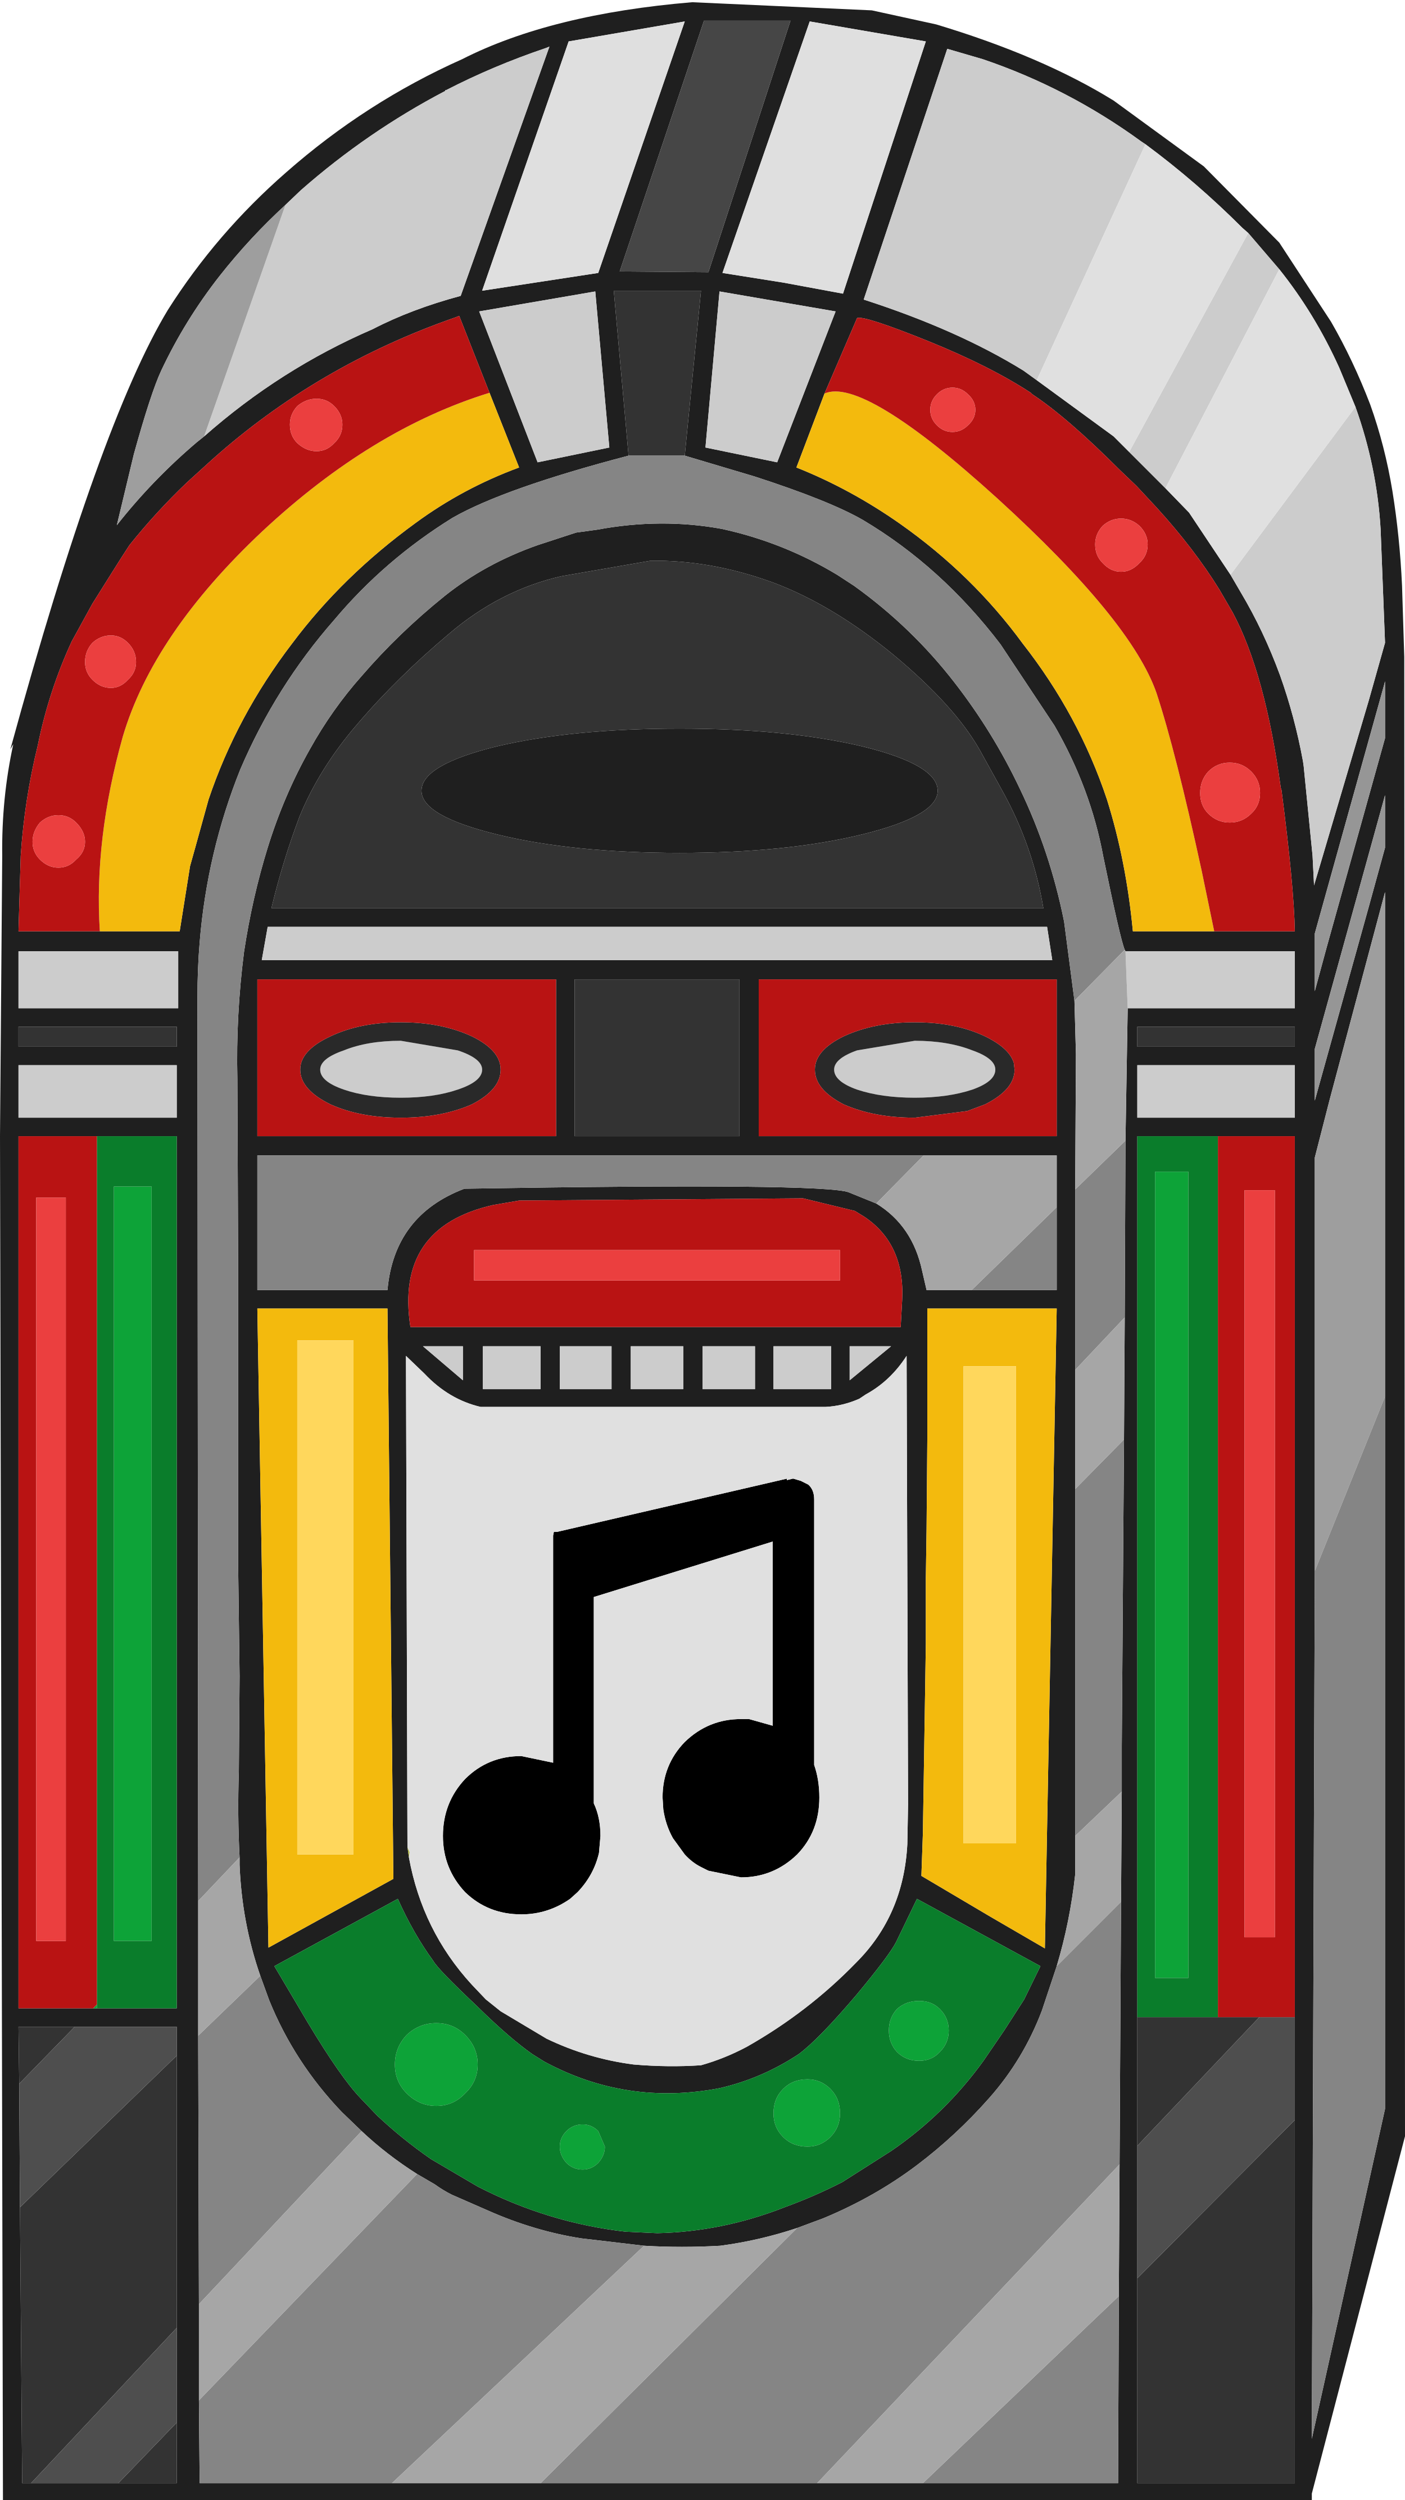 <?xml version="1.0" encoding="UTF-8" standalone="no"?>
<svg xmlns:ffdec="https://www.free-decompiler.com/flash" xmlns:xlink="http://www.w3.org/1999/xlink" ffdec:objectType="shape" height="169.0px" width="95.0px" xmlns="http://www.w3.org/2000/svg">
  <g transform="matrix(1.0, 0.0, 0.0, 1.0, 0.0, 169.0)">
    <path d="M86.5 -152.6 L90.0 -147.25 Q91.5 -144.65 92.65 -141.65 93.65 -138.85 94.15 -135.8 94.65 -132.7 94.8 -129.4 L94.95 -124.6 95.0 -24.6 88.7 -0.45 88.7 0.0 0.2 0.0 0.0 -92.2 0.15 -111.15 Q0.1 -115.05 0.9 -118.7 L0.7 -118.35 Q6.75 -140.45 11.35 -148.05 14.65 -153.25 19.35 -157.35 24.75 -162.1 31.25 -165.0 37.25 -168.05 46.8 -168.85 L58.95 -168.3 63.3 -167.35 Q70.45 -165.2 75.3 -162.2 L81.4 -157.75 86.5 -152.6 M86.5 -150.8 L84.4 -153.25 84.0 -153.6 Q80.9 -156.7 77.45 -159.25 L77.15 -159.45 Q72.2 -163.05 66.45 -165.0 L64.05 -165.7 58.4 -148.75 Q64.75 -146.7 69.2 -143.95 L70.1 -143.3 75.3 -139.5 76.35 -138.45 78.8 -136.0 80.4 -134.35 83.2 -130.15 83.9 -128.95 Q85.45 -126.35 86.55 -123.35 87.55 -120.55 88.1 -117.55 L88.15 -117.2 88.75 -111.15 88.85 -109.15 92.55 -121.65 93.65 -125.55 93.35 -133.25 Q93.1 -137.45 91.65 -141.5 L90.55 -144.15 Q88.9 -147.8 86.5 -150.8 M82.1 -106.05 L87.55 -106.05 Q87.5 -109.05 86.65 -115.6 L86.6 -115.75 Q85.55 -123.5 83.35 -127.6 L82.45 -129.15 Q80.75 -131.9 78.2 -134.7 L76.85 -136.15 75.7 -137.25 Q72.15 -140.8 69.8 -142.35 L69.7 -142.45 Q66.95 -144.25 62.75 -145.95 58.4 -147.7 57.95 -147.5 L55.75 -142.4 53.85 -137.4 Q57.5 -135.95 60.85 -133.6 65.75 -130.15 69.15 -125.5 72.95 -120.65 74.85 -114.95 76.15 -110.8 76.6 -106.05 L82.1 -106.05 M93.65 -122.95 L93.6 -122.75 88.9 -105.9 88.9 -102.0 89.7 -104.95 93.65 -119.1 93.65 -122.95 M93.65 -115.25 L91.2 -106.4 88.9 -98.1 88.9 -94.6 92.55 -107.7 93.65 -111.7 93.65 -115.25 M76.25 -100.85 L87.55 -100.85 87.55 -104.7 76.1 -104.7 76.05 -104.8 Q75.75 -105.5 74.6 -111.1 73.75 -115.7 71.3 -119.95 L67.65 -125.45 Q63.65 -130.7 58.35 -133.85 56.1 -135.15 51.0 -136.8 L46.3 -138.2 47.4 -149.35 41.5 -149.35 42.5 -138.2 Q34.1 -136.0 30.6 -134.0 26.0 -131.15 22.6 -127.1 18.65 -122.6 16.25 -117.0 14.0 -111.4 13.5 -105.3 13.35 -103.5 13.35 -101.6 L13.4 -40.5 13.4 -31.4 13.45 -13.25 13.45 -6.75 13.5 -1.15 26.5 -1.15 36.55 -1.15 55.25 -1.15 62.4 -1.15 75.6 -1.15 75.65 -13.8 75.7 -22.7 75.8 -40.45 75.85 -47.9 75.85 -50.95 76.0 -71.7 76.05 -79.95 76.1 -91.9 76.25 -100.85 M47.9 -150.6 L53.45 -167.6 47.6 -167.6 41.9 -150.65 47.9 -150.6 M57.0 -149.15 L62.6 -166.2 54.75 -167.55 48.85 -150.55 52.95 -149.9 57.0 -149.15 M19.3 -155.15 Q16.9 -152.95 14.85 -150.35 12.5 -147.35 10.9 -143.95 10.2 -142.45 9.05 -138.3 L7.9 -133.5 Q10.3 -136.55 13.3 -139.1 L13.8 -139.5 Q18.95 -144.05 25.2 -146.75 27.8 -148.1 31.15 -149.0 L37.15 -165.85 36.9 -165.75 Q33.35 -164.55 30.15 -162.9 L30.1 -162.9 30.1 -162.85 Q24.85 -160.1 20.35 -156.15 L19.3 -155.15 M40.45 -150.55 L46.3 -167.55 38.45 -166.2 32.6 -149.35 40.45 -150.55 M33.1 -142.45 L31.05 -147.65 30.8 -147.55 Q21.45 -144.3 14.3 -137.9 L12.65 -136.4 Q10.55 -134.4 8.75 -132.15 L8.2 -131.3 7.6 -130.35 6.25 -128.2 4.85 -125.65 Q3.3 -122.3 2.55 -118.6 1.65 -114.95 1.4 -111.15 L1.25 -106.05 6.75 -106.05 12.15 -106.05 12.85 -110.45 13.2 -111.7 14.1 -114.95 Q16.0 -120.6 19.75 -125.5 23.15 -130.05 28.1 -133.65 31.3 -136.0 35.1 -137.4 L33.1 -142.45 M36.35 -137.75 L41.2 -138.75 40.25 -149.3 32.4 -147.95 36.35 -137.75 M16.2 -43.45 Q16.05 -46.3 16.15 -49.25 L16.2 -55.7 16.1 -63.4 16.1 -83.95 16.05 -96.1 Q15.95 -100.35 16.5 -104.65 17.05 -108.3 18.1 -111.7 19.2 -115.25 20.95 -118.35 22.45 -121.05 24.45 -123.3 26.95 -126.2 30.05 -128.7 32.8 -130.9 36.35 -132.15 L38.95 -133.0 40.4 -133.2 Q44.7 -134.0 48.8 -133.25 52.95 -132.35 56.6 -130.15 L57.75 -129.4 Q61.65 -126.6 64.55 -122.85 67.15 -119.5 68.95 -115.7 71.0 -111.45 71.95 -106.7 L72.65 -101.35 72.75 -97.75 72.7 -88.6 72.7 -88.25 72.7 -78.65 72.7 -76.4 72.7 -69.55 72.7 -68.35 72.7 -65.9 72.7 -44.9 72.7 -42.3 Q72.35 -39.1 71.45 -36.1 L70.45 -33.1 Q69.2 -29.8 66.9 -27.2 64.65 -24.65 62.0 -22.65 59.15 -20.5 55.65 -19.05 L53.9 -18.4 Q51.35 -17.55 48.7 -17.2 46.1 -17.05 43.55 -17.2 L39.3 -17.7 Q36.1 -18.2 32.95 -19.6 L30.55 -20.65 Q29.95 -20.95 29.4 -21.35 L28.2 -22.05 Q26.15 -23.35 24.45 -24.95 L23.1 -26.25 Q19.9 -29.6 18.2 -33.8 L17.6 -35.45 Q16.35 -39.05 16.2 -42.95 L16.2 -43.45 M30.35 -126.15 Q26.85 -123.2 24.2 -120.1 21.6 -117.1 20.25 -113.8 19.1 -110.75 18.35 -107.6 L70.55 -107.6 Q69.85 -111.8 67.8 -115.5 L66.25 -118.3 Q64.55 -121.3 60.4 -124.75 56.25 -128.15 52.2 -129.65 48.05 -131.15 44.0 -131.1 L37.95 -130.05 Q33.8 -129.1 30.35 -126.15 M1.25 -100.85 L12.05 -100.85 12.05 -104.7 1.25 -104.7 1.25 -100.85 M17.7 -104.1 L71.15 -104.1 70.8 -106.35 18.1 -106.35 17.7 -104.1 M1.25 -99.6 L1.25 -98.25 11.95 -98.25 11.95 -99.6 1.25 -99.6 M28.5 -115.55 Q28.5 -117.3 33.6 -118.55 38.7 -119.75 45.95 -119.75 53.2 -119.75 58.3 -118.55 63.4 -117.3 63.4 -115.55 63.4 -113.85 58.3 -112.6 53.2 -111.35 45.95 -111.35 38.7 -111.35 33.6 -112.6 28.5 -113.85 28.5 -115.55 M17.4 -102.8 L17.4 -92.2 37.6 -92.2 37.6 -102.8 17.4 -102.8 M56.5 -147.95 L48.65 -149.3 47.7 -138.75 52.55 -137.75 56.5 -147.95 M51.3 -102.8 L51.3 -92.2 71.45 -92.2 71.45 -102.8 51.3 -102.8 M38.85 -102.8 L38.85 -92.2 50.0 -92.2 50.0 -102.8 38.85 -102.8 M71.45 -87.4 L71.45 -90.9 62.45 -90.9 17.4 -90.9 17.4 -81.8 26.2 -81.8 Q26.65 -86.85 31.4 -88.65 55.8 -89.05 57.4 -88.4 L59.25 -87.65 Q61.7 -86.15 62.35 -83.1 L62.65 -81.8 65.7 -81.8 71.45 -81.8 71.45 -87.4 M76.9 -93.45 L87.55 -93.45 87.55 -97.0 76.9 -97.0 76.9 -93.45 M62.7 -78.9 L62.7 -71.65 62.65 -65.65 62.6 -62.3 62.6 -57.85 62.55 -54.6 62.4 -45.05 62.3 -42.2 66.95 -39.45 70.65 -37.3 71.45 -80.55 62.7 -80.55 62.7 -78.9 M60.9 -79.3 L61.0 -81.1 Q61.2 -84.9 58.45 -86.75 L57.8 -87.15 54.3 -88.0 35.1 -87.85 33.35 -87.55 Q26.7 -86.05 27.75 -79.3 L51.2 -79.3 60.9 -79.3 M47.5 -75.1 L51.05 -75.1 51.05 -78.0 47.5 -78.0 47.5 -75.1 M41.35 -78.0 L37.85 -78.0 37.85 -75.1 41.35 -75.1 41.35 -78.0 M42.65 -75.1 L46.2 -75.1 46.2 -78.0 42.65 -78.0 42.65 -75.1 M52.3 -75.1 L56.2 -75.1 56.2 -78.0 52.3 -78.0 52.3 -75.1 M27.65 -43.45 Q28.55 -38.5 31.9 -34.85 L32.85 -33.85 33.85 -33.05 36.95 -31.2 Q39.75 -29.85 42.85 -29.45 45.2 -29.25 47.4 -29.4 49.0 -29.85 50.5 -30.65 54.65 -33.0 57.9 -36.35 61.1 -39.55 61.35 -44.35 L61.4 -47.05 61.3 -77.35 Q60.2 -75.65 58.55 -74.75 L58.1 -74.45 Q56.95 -73.95 55.8 -73.9 L32.5 -73.9 Q30.35 -74.4 28.7 -76.15 L27.45 -77.35 27.55 -44.15 27.65 -43.45 M57.45 -78.0 L57.45 -75.7 60.25 -78.0 57.45 -78.0 M31.3 -78.0 L28.6 -78.0 31.3 -75.7 31.3 -78.0 M32.65 -78.0 L32.65 -75.1 36.55 -75.1 36.55 -78.0 32.65 -78.0 M11.95 -97.0 L1.25 -97.0 1.25 -93.45 11.95 -93.45 11.95 -97.0 M6.55 -92.2 L1.25 -92.2 1.25 -33.25 6.3 -33.25 6.55 -33.25 11.95 -33.25 11.95 -92.2 6.55 -92.2 M17.4 -80.55 L18.15 -37.35 26.6 -42.0 26.2 -80.55 17.4 -80.55 M24.4 -27.15 L25.5 -26.0 Q27.2 -24.4 29.15 -23.05 L32.3 -21.2 Q37.05 -18.75 42.3 -18.15 L44.45 -18.05 Q48.85 -18.15 53.05 -19.8 55.1 -20.55 56.95 -21.5 L60.25 -23.6 Q63.9 -26.1 66.5 -29.7 L67.9 -31.75 69.25 -33.85 70.35 -36.1 62.0 -40.65 60.6 -37.75 Q60.15 -36.85 57.9 -34.15 55.35 -31.15 54.0 -30.15 51.5 -28.5 48.65 -27.85 42.35 -26.65 36.8 -29.65 L36.0 -30.15 Q34.5 -31.2 32.35 -33.3 L32.25 -33.4 Q29.6 -35.9 29.3 -36.45 27.95 -38.3 26.9 -40.65 L18.55 -36.1 20.8 -32.3 Q23.05 -28.55 24.4 -27.15 M5.05 -32.0 L1.25 -32.0 1.3 -28.15 1.35 -19.8 1.5 -1.15 2.1 -1.15 8.0 -1.15 11.95 -1.15 11.95 -5.25 11.95 -11.65 11.95 -30.05 11.95 -32.0 5.05 -32.0 M76.9 -23.95 L76.9 -15.0 76.9 -1.15 87.55 -1.15 87.55 -25.7 87.55 -32.65 87.55 -92.2 82.35 -92.2 76.9 -92.2 76.9 -32.65 76.9 -23.95 M93.65 -74.6 L93.65 -108.7 89.9 -94.65 88.9 -90.75 88.9 -62.8 88.7 -4.15 93.65 -26.45 93.65 -74.6 M76.9 -99.6 L76.9 -98.25 87.55 -98.25 87.55 -99.6 76.9 -99.6" fill="#1f1f1f" fill-rule="evenodd" stroke="none"/>
    <path d="M93.65 -115.25 L93.65 -111.7 92.55 -107.7 88.9 -94.6 88.9 -98.1 91.2 -106.4 93.65 -115.25 M93.65 -122.95 L93.65 -119.1 89.7 -104.95 88.9 -102.0 88.9 -105.9 93.6 -122.75 93.65 -122.95" fill="#969696" fill-rule="evenodd" stroke="none"/>
    <path d="M84.4 -153.25 L86.5 -150.8 78.8 -136.0 76.35 -138.45 84.4 -153.25 M91.65 -141.5 Q93.1 -137.45 93.35 -133.25 L93.65 -125.55 92.55 -121.65 88.85 -109.15 88.75 -111.15 88.15 -117.2 88.1 -117.55 Q87.55 -120.55 86.55 -123.35 85.45 -126.35 83.9 -128.95 L83.2 -130.15 91.65 -141.5 M77.45 -159.25 L70.1 -143.3 69.2 -143.95 Q64.75 -146.7 58.4 -148.75 L64.05 -165.7 66.45 -165.0 Q72.2 -163.05 77.15 -159.45 L77.45 -159.25 M76.1 -104.7 L87.55 -104.7 87.55 -100.85 76.25 -100.85 76.1 -104.7 M13.8 -139.5 L19.3 -155.15 20.35 -156.15 Q24.85 -160.1 30.1 -162.85 L30.1 -162.9 30.15 -162.9 Q33.35 -164.55 36.9 -165.75 L37.15 -165.85 31.15 -149.0 Q27.8 -148.1 25.2 -146.75 18.95 -144.05 13.8 -139.5 M36.35 -137.75 L32.4 -147.95 40.25 -149.3 41.2 -138.75 36.35 -137.75 M17.7 -104.1 L18.1 -106.35 70.8 -106.35 71.15 -104.1 17.7 -104.1 M1.25 -100.85 L1.25 -104.7 12.05 -104.7 12.05 -100.85 1.25 -100.85 M56.5 -147.95 L52.55 -137.75 47.7 -138.75 48.65 -149.3 56.5 -147.95 M76.9 -93.45 L76.9 -97.0 87.55 -97.0 87.55 -93.45 76.9 -93.45 M65.75 -95.35 Q64.1 -94.8 61.85 -94.8 59.6 -94.8 57.95 -95.35 56.4 -95.9 56.4 -96.7 56.4 -97.45 57.95 -98.0 L61.85 -98.65 Q64.1 -98.65 65.75 -98.0 67.3 -97.45 67.3 -96.7 67.3 -95.9 65.75 -95.35 M42.65 -75.1 L42.65 -78.0 46.2 -78.0 46.2 -75.1 42.65 -75.1 M41.35 -78.0 L41.35 -75.1 37.85 -75.1 37.85 -78.0 41.35 -78.0 M47.5 -75.1 L47.5 -78.0 51.05 -78.0 51.05 -75.1 47.5 -75.1 M52.3 -75.1 L52.3 -78.0 56.2 -78.0 56.2 -75.1 52.3 -75.1 M57.45 -78.0 L60.25 -78.0 57.45 -75.7 57.45 -78.0 M30.95 -98.0 Q32.6 -97.45 32.6 -96.7 32.6 -95.9 30.95 -95.35 29.35 -94.8 27.1 -94.8 24.85 -94.8 23.25 -95.35 21.65 -95.9 21.65 -96.7 21.65 -97.45 23.25 -98.0 24.85 -98.65 27.1 -98.65 L30.95 -98.0 M31.3 -78.0 L31.3 -75.7 28.6 -78.0 31.3 -78.0 M32.65 -78.0 L36.55 -78.0 36.55 -75.1 32.65 -75.1 32.65 -78.0 M11.95 -97.0 L11.95 -93.45 1.25 -93.45 1.25 -97.0 11.95 -97.0" fill="#cccccc" fill-rule="evenodd" stroke="none"/>
    <path d="M42.5 -138.2 L41.5 -149.35 47.4 -149.35 46.3 -138.2 42.5 -138.2 M30.35 -126.15 Q33.8 -129.1 37.95 -130.05 L44.0 -131.1 Q48.05 -131.15 52.2 -129.65 56.25 -128.15 60.4 -124.75 64.55 -121.3 66.25 -118.3 L67.8 -115.5 Q69.85 -111.8 70.55 -107.6 L18.35 -107.6 Q19.1 -110.75 20.25 -113.8 21.6 -117.1 24.2 -120.1 26.85 -123.2 30.35 -126.15 M28.5 -115.55 Q28.5 -113.85 33.6 -112.6 38.7 -111.35 45.95 -111.35 53.2 -111.35 58.3 -112.6 63.4 -113.85 63.4 -115.55 63.4 -117.3 58.3 -118.55 53.2 -119.75 45.95 -119.75 38.7 -119.75 33.6 -118.55 28.5 -117.3 28.5 -115.55 M1.25 -99.6 L11.95 -99.6 11.95 -98.25 1.25 -98.25 1.25 -99.6 M38.85 -102.8 L50.0 -102.8 50.0 -92.2 38.85 -92.2 38.85 -102.8 M5.05 -32.0 L1.3 -28.15 1.25 -32.0 5.05 -32.0 M1.35 -19.8 L11.95 -30.05 11.95 -11.65 2.1 -1.15 1.5 -1.15 1.35 -19.8 M8.0 -1.15 L11.95 -5.25 11.95 -1.15 8.0 -1.15 M76.9 -23.95 L76.9 -32.65 82.35 -32.65 85.15 -32.65 76.9 -23.95 M87.55 -25.7 L87.55 -1.15 76.9 -1.15 76.9 -15.0 87.55 -25.7 M76.9 -99.6 L87.55 -99.6 87.55 -98.25 76.9 -98.25 76.9 -99.6" fill="#333333" fill-rule="evenodd" stroke="none"/>
    <path d="M47.9 -150.6 L41.9 -150.65 47.6 -167.6 53.45 -167.6 47.9 -150.6" fill="#464646" fill-rule="evenodd" stroke="none"/>
    <path d="M57.0 -149.15 L52.95 -149.9 48.85 -150.55 54.75 -167.55 62.6 -166.2 57.0 -149.15 M40.45 -150.55 L32.6 -149.35 38.45 -166.2 46.3 -167.55 40.45 -150.55" fill="#dfdfdf" fill-rule="evenodd" stroke="none"/>
    <path d="M68.55 -97.15 L68.6 -96.7 Q68.6 -95.35 66.6 -94.35 L65.4 -93.9 61.85 -93.45 Q59.1 -93.45 57.05 -94.35 55.1 -95.35 55.1 -96.7 55.1 -98.0 57.05 -98.95 59.1 -99.9 61.85 -99.9 64.6 -99.9 66.6 -98.95 68.25 -98.15 68.55 -97.15 M65.75 -95.35 Q67.3 -95.9 67.3 -96.7 67.3 -97.45 65.75 -98.0 64.1 -98.65 61.85 -98.65 L57.95 -98.0 Q56.4 -97.45 56.4 -96.7 56.4 -95.9 57.95 -95.35 59.6 -94.8 61.85 -94.8 64.1 -94.8 65.75 -95.35 M30.95 -98.0 L27.1 -98.65 Q24.85 -98.65 23.25 -98.0 21.65 -97.45 21.65 -96.7 21.65 -95.9 23.25 -95.35 24.85 -94.8 27.1 -94.8 29.35 -94.8 30.95 -95.35 32.6 -95.9 32.6 -96.7 32.6 -97.45 30.95 -98.0 M31.9 -94.35 Q29.85 -93.45 27.1 -93.45 24.35 -93.45 22.35 -94.35 20.3 -95.35 20.3 -96.7 20.3 -98.0 22.35 -98.95 24.35 -99.9 27.1 -99.9 29.85 -99.9 31.9 -98.95 33.85 -98.0 33.85 -96.7 33.85 -95.35 31.9 -94.35" fill="#292929" fill-rule="evenodd" stroke="none"/>
    <path d="M55.05 -67.65 L55.05 -49.7 Q55.4 -48.7 55.4 -47.5 55.4 -45.2 53.9 -43.65 52.3 -42.1 50.1 -42.1 L47.9 -42.55 47.4 -42.8 Q46.8 -43.1 46.3 -43.65 L45.5 -44.75 Q45.0 -45.65 44.85 -46.7 L44.8 -47.5 Q44.8 -49.7 46.3 -51.25 47.9 -52.8 50.1 -52.8 L50.4 -52.8 50.65 -52.8 52.25 -52.35 52.25 -64.8 40.15 -61.05 40.15 -47.1 Q40.6 -46.15 40.6 -44.9 L40.5 -43.75 Q40.15 -42.25 39.05 -41.1 L38.55 -40.65 Q37.05 -39.6 35.25 -39.6 33.0 -39.6 31.45 -41.1 29.95 -42.7 29.95 -44.9 29.95 -47.15 31.45 -48.75 33.0 -50.3 35.25 -50.3 L37.4 -49.85 37.4 -65.2 37.45 -65.45 37.65 -65.45 53.2 -69.05 53.2 -68.95 53.6 -69.05 53.65 -69.05 54.15 -68.9 54.65 -68.65 Q55.05 -68.3 55.05 -67.65" fill="#000000" fill-rule="evenodd" stroke="none"/>
    <path d="M27.55 -44.15 L27.7 -43.8 27.65 -43.45 27.55 -44.15" fill="url(#gradient0)" fill-rule="evenodd" stroke="none"/>
    <path d="M1.3 -28.15 L5.05 -32.0 11.95 -32.0 11.95 -30.05 1.35 -19.8 1.3 -28.15 M8.0 -1.15 L2.1 -1.15 11.95 -11.65 11.95 -5.25 8.0 -1.15 M76.9 -15.0 L76.9 -23.95 85.15 -32.65 87.55 -32.65 87.55 -25.7 76.9 -15.0" fill="#4e4e4e" fill-rule="evenodd" stroke="none"/>
    <path d="M84.4 -153.25 L76.35 -138.45 75.3 -139.5 70.1 -143.3 77.45 -159.25 Q80.9 -156.7 84.0 -153.6 L84.4 -153.25 M78.8 -136.0 L86.5 -150.8 Q88.9 -147.8 90.55 -144.15 L91.65 -141.5 83.2 -130.15 80.4 -134.35 78.8 -136.0 M27.55 -44.15 L27.45 -77.35 28.7 -76.15 Q30.35 -74.4 32.5 -73.9 L55.8 -73.9 Q56.95 -73.95 58.1 -74.45 L58.55 -74.75 Q60.2 -75.65 61.3 -77.35 L61.4 -47.05 61.35 -44.35 Q61.1 -39.55 57.9 -36.35 54.65 -33.0 50.5 -30.65 49.0 -29.85 47.4 -29.4 45.2 -29.25 42.85 -29.45 39.75 -29.85 36.95 -31.2 L33.85 -33.05 32.85 -33.85 31.9 -34.85 Q28.55 -38.5 27.65 -43.45 L27.7 -43.8 27.55 -44.15 M55.05 -67.65 Q55.05 -68.3 54.65 -68.65 L54.15 -68.9 53.65 -69.05 53.6 -69.05 53.2 -68.95 53.2 -69.05 37.65 -65.45 37.45 -65.45 37.4 -65.2 37.4 -49.85 35.25 -50.3 Q33.0 -50.3 31.45 -48.75 29.95 -47.15 29.95 -44.9 29.95 -42.7 31.45 -41.1 33.0 -39.6 35.25 -39.6 37.05 -39.6 38.55 -40.65 L39.05 -41.1 Q40.15 -42.25 40.5 -43.75 L40.6 -44.9 Q40.6 -46.15 40.15 -47.1 L40.15 -61.05 52.25 -64.8 52.25 -52.35 50.65 -52.8 50.4 -52.8 50.1 -52.8 Q47.9 -52.8 46.3 -51.25 44.8 -49.7 44.8 -47.5 L44.85 -46.7 Q45.0 -45.65 45.5 -44.75 L46.3 -43.65 Q46.8 -43.1 47.4 -42.8 L47.9 -42.55 50.1 -42.1 Q52.3 -42.1 53.9 -43.65 55.4 -45.2 55.4 -47.5 55.4 -48.7 55.05 -49.7 L55.05 -67.65" fill="#e0e0e0" fill-rule="evenodd" stroke="none"/>
    <path d="M13.8 -139.5 L13.3 -139.1 Q10.3 -136.55 7.9 -133.5 L9.05 -138.3 Q10.2 -142.45 10.9 -143.95 12.5 -147.35 14.85 -150.35 16.9 -152.95 19.3 -155.15 L13.8 -139.5 M93.65 -74.6 L88.9 -62.8 88.9 -90.75 89.9 -94.65 93.65 -108.7 93.65 -74.6" fill="#9e9e9e" fill-rule="evenodd" stroke="none"/>
    <path d="M76.1 -91.9 L76.05 -79.95 72.7 -76.4 72.7 -78.65 72.7 -88.25 72.7 -88.6 76.1 -91.9 M76.0 -71.7 L75.85 -50.95 75.85 -47.9 72.7 -44.9 72.7 -65.9 72.7 -68.35 76.0 -71.7 M75.8 -40.45 L75.7 -22.7 55.25 -1.15 36.55 -1.15 53.9 -18.4 55.65 -19.05 Q59.15 -20.5 62.0 -22.65 64.65 -24.65 66.9 -27.2 69.2 -29.8 70.45 -33.1 L71.45 -36.1 75.8 -40.45 M75.65 -13.8 L75.6 -1.15 62.4 -1.15 75.65 -13.8 M26.5 -1.15 L13.5 -1.15 13.45 -6.75 28.2 -22.05 29.4 -21.35 Q29.95 -20.95 30.55 -20.65 L32.95 -19.6 Q36.1 -18.2 39.3 -17.7 L43.55 -17.2 26.5 -1.15 M13.45 -13.25 L13.4 -31.4 17.6 -35.45 18.2 -33.8 Q19.9 -29.6 23.1 -26.25 L24.45 -24.95 13.45 -13.25 M13.4 -40.5 L13.35 -101.6 Q13.35 -103.5 13.5 -105.3 14.0 -111.4 16.25 -117.0 18.65 -122.6 22.6 -127.1 26.0 -131.15 30.6 -134.0 34.1 -136.0 42.5 -138.2 L46.3 -138.2 51.0 -136.8 Q56.1 -135.15 58.35 -133.85 63.65 -130.7 67.65 -125.45 L71.3 -119.95 Q73.75 -115.7 74.6 -111.1 75.75 -105.5 76.05 -104.8 L72.65 -101.35 71.95 -106.7 Q71.0 -111.45 68.95 -115.7 67.15 -119.5 64.55 -122.85 61.65 -126.6 57.75 -129.4 L56.6 -130.15 Q52.95 -132.35 48.8 -133.25 44.7 -134.0 40.4 -133.2 L38.95 -133.0 36.35 -132.15 Q32.8 -130.9 30.05 -128.7 26.95 -126.2 24.45 -123.3 22.45 -121.05 20.95 -118.35 19.2 -115.25 18.1 -111.7 17.05 -108.3 16.5 -104.65 15.95 -100.35 16.05 -96.1 L16.1 -83.95 16.1 -63.4 16.2 -55.7 16.15 -49.25 Q16.05 -46.3 16.2 -43.45 L13.4 -40.5 M62.45 -90.9 L59.25 -87.65 57.4 -88.4 Q55.8 -89.05 31.4 -88.65 26.65 -86.85 26.2 -81.8 L17.4 -81.8 17.4 -90.9 62.45 -90.9 M65.7 -81.8 L71.45 -87.4 71.45 -81.8 65.7 -81.8 M88.9 -62.8 L93.65 -74.6 93.65 -26.45 88.7 -4.15 88.9 -62.8" fill="#858585" fill-rule="evenodd" stroke="none"/>
    <path d="M76.1 -104.7 L76.25 -100.85 76.1 -91.9 72.7 -88.6 72.75 -97.75 72.65 -101.35 76.05 -104.8 76.1 -104.7 M76.05 -79.95 L76.0 -71.7 72.7 -68.35 72.7 -69.55 72.7 -76.4 76.05 -79.95 M75.85 -47.9 L75.8 -40.45 71.45 -36.1 Q72.35 -39.1 72.7 -42.3 L72.7 -44.9 75.85 -47.9 M75.7 -22.7 L75.65 -13.8 62.4 -1.15 55.25 -1.15 75.7 -22.7 M36.55 -1.15 L26.5 -1.15 43.55 -17.2 Q46.1 -17.05 48.7 -17.2 51.35 -17.55 53.9 -18.4 L36.55 -1.15 M13.45 -6.75 L13.45 -13.25 24.45 -24.95 Q26.15 -23.35 28.2 -22.05 L13.45 -6.75 M13.4 -31.4 L13.4 -40.5 16.2 -43.45 16.2 -42.95 Q16.35 -39.05 17.6 -35.45 L13.4 -31.4 M62.45 -90.9 L71.45 -90.9 71.45 -87.4 65.7 -81.8 62.65 -81.8 62.35 -83.1 Q61.7 -86.15 59.25 -87.65 L62.45 -90.9" fill="#a6a6a6" fill-rule="evenodd" stroke="none"/>
    <path d="M82.1 -106.05 L76.6 -106.05 Q76.15 -110.8 74.85 -114.95 72.95 -120.65 69.15 -125.5 65.75 -130.15 60.85 -133.6 57.5 -135.95 53.85 -137.4 L55.75 -142.4 Q58.35 -143.55 67.45 -135.3 76.5 -127.05 78.2 -122.15 79.5 -118.2 81.25 -110.15 L82.1 -106.05 M6.75 -106.05 Q6.35 -112.25 8.3 -119.2 10.35 -126.15 17.75 -133.1 25.15 -140.0 33.1 -142.45 L35.1 -137.4 Q31.3 -136.0 28.1 -133.65 23.15 -130.05 19.75 -125.5 16.0 -120.6 14.1 -114.95 L13.2 -111.7 12.85 -110.45 12.15 -106.05 6.75 -106.05 M62.7 -78.9 L62.7 -80.55 71.45 -80.55 70.65 -37.3 66.95 -39.45 62.3 -42.2 62.4 -45.05 62.55 -54.6 62.6 -57.85 62.6 -62.3 62.65 -65.65 62.7 -71.65 62.7 -78.9 M68.7 -76.65 L65.15 -76.65 65.15 -44.4 68.7 -44.4 68.7 -76.65 M23.9 -78.4 L20.1 -78.4 20.1 -43.65 23.9 -43.65 23.9 -78.4 M17.4 -80.55 L26.2 -80.55 26.6 -42.0 18.15 -37.35 17.4 -80.55" fill="#f3ba0d" fill-rule="evenodd" stroke="none"/>
    <path d="M80.35 -89.8 L80.35 -35.3 78.1 -35.3 78.1 -89.8 80.35 -89.8 M6.55 -33.25 L6.3 -33.25 6.55 -33.5 6.55 -33.25 M10.25 -88.8 L10.25 -37.8 7.7 -37.8 7.7 -88.8 10.25 -88.8 M29.5 -32.25 Q30.65 -32.25 31.45 -31.45 32.3 -30.6 32.3 -29.45 32.3 -28.3 31.45 -27.5 30.65 -26.65 29.5 -26.65 28.35 -26.65 27.5 -27.5 26.7 -28.3 26.7 -29.45 26.7 -30.6 27.5 -31.45 28.35 -32.25 29.5 -32.25 M39.4 -25.4 Q40.0 -25.4 40.45 -24.95 L40.9 -23.9 Q40.9 -23.3 40.45 -22.8 40.0 -22.35 39.4 -22.35 38.75 -22.35 38.3 -22.8 37.85 -23.3 37.85 -23.9 37.85 -24.5 38.3 -24.95 38.75 -25.4 39.4 -25.4 M63.55 -33.2 Q64.15 -32.6 64.15 -31.75 64.15 -30.9 63.55 -30.3 63.0 -29.7 62.15 -29.7 61.25 -29.7 60.65 -30.3 60.1 -30.9 60.1 -31.75 60.1 -32.6 60.65 -33.2 61.25 -33.75 62.15 -33.75 63.0 -33.75 63.55 -33.2 M56.8 -26.15 Q56.8 -25.2 56.15 -24.55 55.5 -23.9 54.6 -23.9 53.6 -23.9 52.95 -24.55 52.3 -25.2 52.3 -26.15 52.3 -27.15 52.95 -27.8 53.6 -28.45 54.6 -28.45 55.5 -28.45 56.15 -27.8 56.8 -27.15 56.8 -26.15" fill="#0da338" fill-rule="evenodd" stroke="none"/>
    <path d="M68.7 -76.65 L68.7 -44.4 65.15 -44.4 65.15 -76.65 68.7 -76.65 M23.9 -78.4 L23.9 -43.65 20.1 -43.65 20.1 -78.4 23.9 -78.4" fill="#ffd75c" fill-rule="evenodd" stroke="none"/>
    <path d="M80.35 -89.8 L78.1 -89.8 78.1 -35.3 80.35 -35.3 80.35 -89.8 M6.55 -92.2 L11.95 -92.2 11.95 -33.25 6.55 -33.25 6.55 -33.5 6.55 -92.2 M10.25 -88.8 L7.7 -88.8 7.7 -37.8 10.25 -37.8 10.25 -88.8 M24.4 -27.15 Q23.05 -28.55 20.8 -32.3 L18.55 -36.1 26.9 -40.65 Q27.95 -38.3 29.3 -36.45 29.6 -35.9 32.25 -33.4 L32.35 -33.3 Q34.5 -31.2 36.0 -30.15 L36.8 -29.65 Q42.35 -26.65 48.65 -27.85 51.5 -28.5 54.0 -30.15 55.35 -31.15 57.9 -34.15 60.15 -36.85 60.6 -37.75 L62.0 -40.65 70.35 -36.1 69.25 -33.85 67.9 -31.75 66.5 -29.7 Q63.9 -26.1 60.25 -23.6 L56.95 -21.5 Q55.1 -20.55 53.05 -19.8 48.85 -18.15 44.45 -18.05 L42.3 -18.15 Q37.05 -18.75 32.3 -21.2 L29.15 -23.05 Q27.2 -24.4 25.5 -26.0 L24.4 -27.15 M39.4 -25.4 Q38.75 -25.4 38.3 -24.95 37.85 -24.5 37.85 -23.9 37.85 -23.3 38.3 -22.8 38.75 -22.35 39.4 -22.35 40.0 -22.35 40.45 -22.8 40.9 -23.3 40.9 -23.9 L40.45 -24.95 Q40.0 -25.4 39.4 -25.4 M29.5 -32.25 Q28.35 -32.25 27.5 -31.45 26.7 -30.6 26.7 -29.45 26.7 -28.3 27.5 -27.5 28.35 -26.65 29.5 -26.65 30.65 -26.65 31.45 -27.5 32.3 -28.3 32.3 -29.45 32.3 -30.6 31.45 -31.45 30.65 -32.25 29.5 -32.25 M63.55 -33.2 Q63.0 -33.75 62.15 -33.75 61.25 -33.75 60.65 -33.2 60.1 -32.6 60.1 -31.75 60.1 -30.9 60.65 -30.3 61.25 -29.7 62.15 -29.7 63.0 -29.7 63.55 -30.3 64.15 -30.9 64.15 -31.75 64.15 -32.6 63.55 -33.2 M56.8 -26.15 Q56.8 -27.15 56.15 -27.8 55.5 -28.45 54.6 -28.45 53.6 -28.45 52.95 -27.8 52.3 -27.15 52.3 -26.15 52.3 -25.2 52.95 -24.55 53.6 -23.9 54.6 -23.9 55.5 -23.9 56.15 -24.55 56.8 -25.2 56.8 -26.15 M76.9 -32.65 L76.9 -92.2 82.35 -92.2 82.35 -32.65 76.9 -32.65" fill="#0a7d2b" fill-rule="evenodd" stroke="none"/>
    <path d="M55.75 -142.4 L57.95 -147.5 Q58.4 -147.7 62.75 -145.95 66.95 -144.25 69.7 -142.45 L69.8 -142.35 Q72.15 -140.8 75.7 -137.25 L76.85 -136.15 78.2 -134.7 Q80.75 -131.9 82.45 -129.15 L83.35 -127.6 Q85.55 -123.5 86.6 -115.75 L86.65 -115.6 Q87.5 -109.05 87.55 -106.05 L82.1 -106.05 81.25 -110.15 Q79.5 -118.2 78.2 -122.15 76.5 -127.05 67.45 -135.3 58.35 -143.55 55.75 -142.4 M83.15 -113.4 Q84.0 -113.4 84.6 -114.0 85.2 -114.55 85.2 -115.4 85.2 -116.25 84.6 -116.85 84.0 -117.45 83.15 -117.45 82.3 -117.45 81.7 -116.85 81.15 -116.25 81.15 -115.4 81.15 -114.55 81.7 -114.0 82.3 -113.4 83.15 -113.4 M6.75 -106.05 L1.25 -106.05 1.4 -111.15 Q1.65 -114.95 2.55 -118.6 3.3 -122.3 4.85 -125.65 L6.25 -128.2 7.6 -130.35 8.2 -131.3 8.75 -132.15 Q10.55 -134.4 12.65 -136.4 L14.3 -137.9 Q21.45 -144.3 30.8 -147.55 L31.05 -147.65 33.1 -142.45 Q25.15 -140.0 17.75 -133.1 10.35 -126.15 8.3 -119.2 6.35 -112.25 6.75 -106.05 M22.6 -141.55 Q22.1 -142.05 21.4 -142.05 20.7 -142.05 20.1 -141.55 19.6 -141.0 19.6 -140.3 19.6 -139.55 20.1 -139.05 20.7 -138.5 21.4 -138.5 22.1 -138.5 22.6 -139.05 23.15 -139.55 23.15 -140.3 23.15 -141.0 22.6 -141.55 M2.7 -113.4 Q2.2 -112.8 2.2 -112.1 2.2 -111.4 2.7 -110.9 3.25 -110.35 3.95 -110.35 4.65 -110.35 5.15 -110.9 5.75 -111.4 5.75 -112.1 5.75 -112.8 5.15 -113.4 4.65 -113.9 3.95 -113.9 3.25 -113.9 2.7 -113.4 M7.5 -126.05 Q6.8 -126.05 6.25 -125.55 5.75 -125.0 5.75 -124.25 5.75 -123.55 6.25 -123.05 6.8 -122.5 7.5 -122.5 8.15 -122.5 8.65 -123.05 9.2 -123.55 9.2 -124.25 9.2 -125.0 8.65 -125.55 8.15 -126.05 7.5 -126.05 M17.4 -102.8 L37.6 -102.8 37.6 -92.2 17.4 -92.2 17.4 -102.8 M77.05 -130.95 Q77.6 -131.45 77.6 -132.2 77.6 -132.9 77.05 -133.45 76.5 -133.95 75.8 -133.95 75.1 -133.95 74.55 -133.45 74.05 -132.9 74.05 -132.2 74.05 -131.45 74.55 -130.95 75.1 -130.35 75.8 -130.35 76.5 -130.35 77.05 -130.95 M65.45 -142.35 Q65.0 -142.8 64.4 -142.8 63.8 -142.8 63.35 -142.35 62.9 -141.9 62.9 -141.3 62.9 -140.7 63.35 -140.25 63.8 -139.8 64.4 -139.8 65.0 -139.8 65.45 -140.25 65.95 -140.7 65.95 -141.3 65.95 -141.9 65.45 -142.35 M51.3 -102.8 L71.45 -102.8 71.45 -92.2 51.3 -92.2 51.3 -102.8 M68.55 -97.15 Q68.25 -98.15 66.6 -98.95 64.6 -99.9 61.85 -99.9 59.1 -99.9 57.05 -98.95 55.1 -98.0 55.1 -96.7 55.1 -95.35 57.05 -94.35 59.1 -93.45 61.85 -93.45 L65.4 -93.9 66.6 -94.35 Q68.6 -95.35 68.6 -96.7 L68.55 -97.15 M60.9 -79.3 L51.2 -79.3 27.75 -79.3 Q26.7 -86.05 33.35 -87.55 L35.1 -87.85 54.3 -88.0 57.8 -87.15 58.45 -86.75 Q61.2 -84.9 61.0 -81.1 L60.9 -79.3 M56.8 -82.45 L56.8 -84.5 32.05 -84.5 32.05 -82.45 56.8 -82.45 M31.9 -94.35 Q33.85 -95.35 33.85 -96.7 33.85 -98.0 31.9 -98.95 29.85 -99.9 27.1 -99.9 24.35 -99.9 22.35 -98.95 20.3 -98.0 20.3 -96.7 20.3 -95.35 22.35 -94.35 24.35 -93.45 27.1 -93.45 29.85 -93.45 31.9 -94.35 M4.45 -88.05 L2.45 -88.05 2.45 -37.8 4.45 -37.8 4.45 -88.05 M6.3 -33.25 L1.25 -33.25 1.25 -92.2 6.55 -92.2 6.55 -33.5 6.3 -33.25 M82.35 -92.2 L87.55 -92.2 87.55 -32.65 85.15 -32.65 82.35 -32.65 82.35 -92.2 M86.2 -88.55 L84.15 -88.55 84.15 -38.05 86.2 -38.05 86.2 -88.55" fill="#b91313" fill-rule="evenodd" stroke="none"/>
    <path d="M83.15 -113.4 Q82.3 -113.4 81.7 -114.0 81.15 -114.55 81.15 -115.4 81.15 -116.25 81.7 -116.85 82.3 -117.45 83.15 -117.45 84.0 -117.45 84.6 -116.85 85.2 -116.25 85.2 -115.4 85.2 -114.55 84.6 -114.0 84.0 -113.4 83.15 -113.4 M22.6 -141.55 Q23.15 -141.0 23.15 -140.3 23.15 -139.55 22.6 -139.05 22.1 -138.5 21.4 -138.5 20.7 -138.5 20.1 -139.05 19.6 -139.55 19.6 -140.3 19.6 -141.0 20.1 -141.55 20.7 -142.05 21.4 -142.05 22.1 -142.05 22.6 -141.55 M7.5 -126.05 Q8.15 -126.05 8.65 -125.55 9.2 -125.0 9.2 -124.25 9.2 -123.55 8.65 -123.05 8.15 -122.5 7.5 -122.5 6.8 -122.5 6.25 -123.05 5.75 -123.55 5.75 -124.25 5.75 -125.0 6.25 -125.55 6.8 -126.05 7.5 -126.05 M2.7 -113.4 Q3.25 -113.9 3.95 -113.9 4.65 -113.9 5.15 -113.4 5.75 -112.8 5.75 -112.1 5.75 -111.4 5.15 -110.9 4.65 -110.35 3.95 -110.35 3.25 -110.35 2.7 -110.9 2.2 -111.4 2.2 -112.1 2.2 -112.8 2.7 -113.4 M65.45 -142.35 Q65.95 -141.9 65.95 -141.3 65.95 -140.7 65.45 -140.25 65.0 -139.8 64.4 -139.8 63.8 -139.8 63.35 -140.25 62.9 -140.7 62.9 -141.3 62.9 -141.9 63.35 -142.35 63.8 -142.8 64.4 -142.8 65.0 -142.8 65.45 -142.35 M77.05 -130.95 Q76.5 -130.35 75.8 -130.35 75.1 -130.35 74.55 -130.95 74.05 -131.45 74.05 -132.2 74.05 -132.9 74.55 -133.45 75.1 -133.95 75.8 -133.95 76.5 -133.95 77.05 -133.45 77.6 -132.9 77.6 -132.2 77.6 -131.45 77.05 -130.95 M56.8 -82.45 L32.05 -82.45 32.05 -84.5 56.8 -84.5 56.8 -82.45 M4.45 -88.05 L4.45 -37.8 2.45 -37.8 2.45 -88.05 4.45 -88.05 M86.2 -88.55 L86.2 -38.05 84.15 -38.05 84.15 -88.55 86.2 -88.55" fill="#eb3f3f" fill-rule="evenodd" stroke="none"/>
  </g>
  <defs>
    <linearGradient gradientTransform="matrix(0.0, 0.034, -0.029, 0.0, 44.45, -53.05)" gradientUnits="userSpaceOnUse" id="gradient0" spreadMethod="pad" x1="-819.2" x2="819.2">
      <stop offset="0.0" stop-color="#2e9696"/>
      <stop offset="1.0" stop-color="#f5cb1f"/>
    </linearGradient>
  </defs>
</svg>
